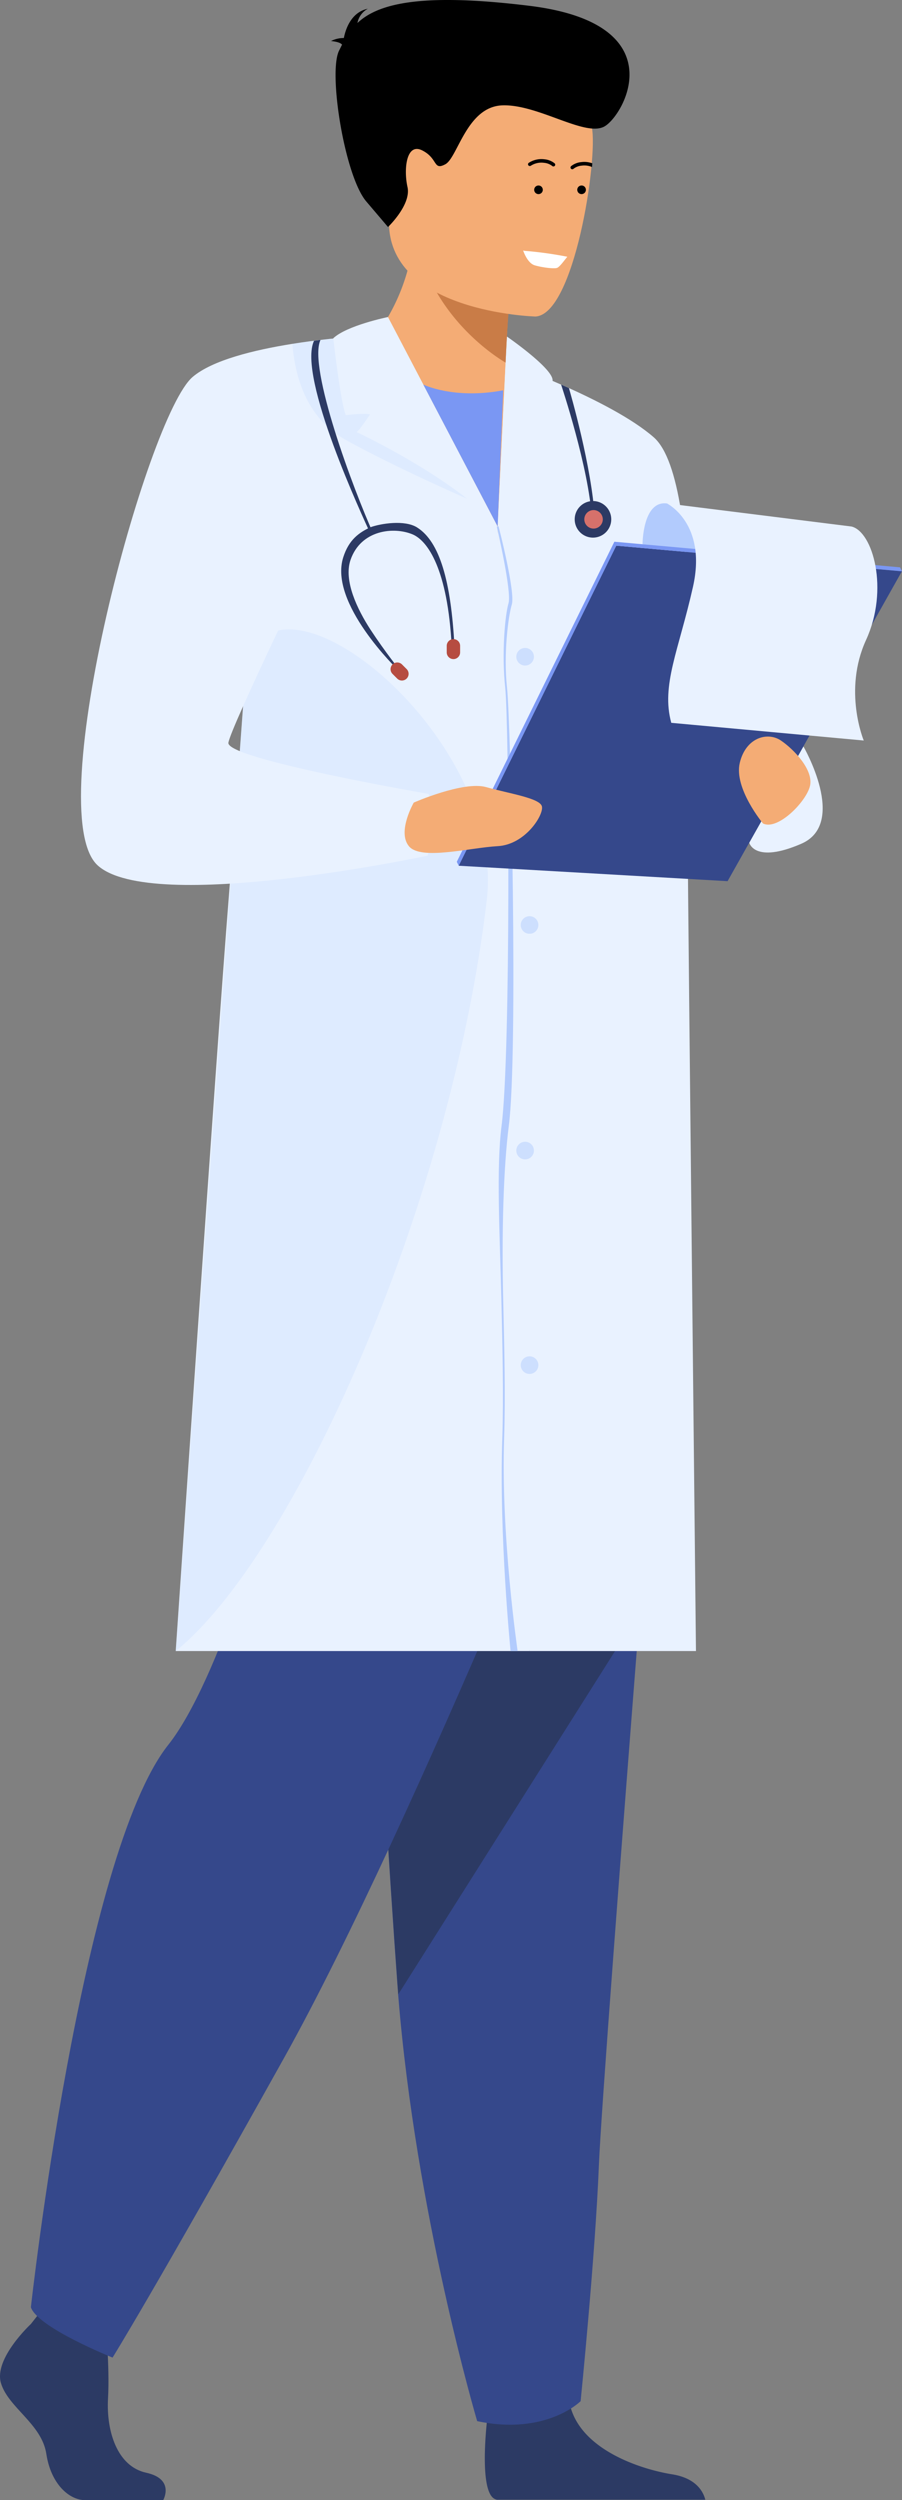 <svg xmlns="http://www.w3.org/2000/svg" xmlns:xlink="http://www.w3.org/1999/xlink" viewBox="0 0 345.45 956.82"><rect x="0" y="0" width="345.45" height="956.82" fill="#808080" stroke="none"/><defs><style>.cls-1{fill:none;}.cls-2{fill:#2c3a64;}.cls-3{fill:#35488b;}.cls-4{fill:#f4ac75;}.cls-5{fill:#e9f2ff;}.cls-6{opacity:0.2;}.cls-7{clip-path:url(#clip-path);}.cls-8{fill:#b2cbfd;}.cls-9{fill:#c97c47;}.cls-10{fill:#b64c41;}.cls-11{fill:#d6716b;}.cls-12{clip-path:url(#clip-path-2);}.cls-13{opacity:0.5;}.cls-14{clip-path:url(#clip-path-3);}.cls-15{clip-path:url(#clip-path-4);}.cls-16{clip-path:url(#clip-path-5);}.cls-17{clip-path:url(#clip-path-6);}.cls-18{fill:#7a97f3;}.cls-19{fill:#fff;}.cls-20{clip-path:url(#clip-path-7);}</style><clipPath id="clip-path"><rect class="cls-1" x="67.3" y="240.88" width="119.56" height="390.99"/></clipPath><clipPath id="clip-path-2"><rect class="cls-1" x="111.98" y="128.99" width="66.84" height="61.85"/></clipPath><clipPath id="clip-path-3"><rect class="cls-1" x="197.74" y="247.97" width="6.75" height="6.75"/></clipPath><clipPath id="clip-path-4"><rect class="cls-1" x="197.74" y="436.96" width="6.75" height="6.74"/></clipPath><clipPath id="clip-path-5"><rect class="cls-1" x="199.44" y="350.59" width="6.75" height="6.74"/></clipPath><clipPath id="clip-path-6"><rect class="cls-1" x="199.44" y="519.07" width="6.75" height="6.75"/></clipPath><clipPath id="clip-path-7"><path class="cls-1" d="M226.72,52.41c2.1,10.62-5.9,63.28-19.1,63.72,0,0-50.58-1.42-49.21-32.9s-4.24-52.87,28.11-53.3h1.62c30.93,0,36.51,12.05,38.58,22.49"/></clipPath></defs><title>DoctorForCounter</title><g id="Layer_2" data-name="Layer 2"><g id="Layer_1-2" data-name="Layer 1"><path class="cls-2" d="M11.83,889.4S-2.42,902.61.36,912,16,927.63,17.74,939.1s8.69,17.72,14.94,17.72H62.5s4.6-8.07-6.52-10.5S40.67,930.41,41.37,917.9s-1-29.19-1-29.19l-23.63-5.56Z"/><path class="cls-2" d="M189.41,956.34a4.69,4.69,0,0,0,.94.32h79.77c-.7-2.82-3.25-8.19-12.59-9.71-12.46-2-34-9.26-38.86-25.19-.15-.51-.29-1-.41-1.57-3.83-17-31.62,5.22-31.62,5.22s-.08.68-.21,1.83c-.64,6.24-2.29,26.46,3,29.1"/><path class="cls-3" d="M254.22,500.88s-4.22,52.68-9.19,116c-6.74,86-14.86,191.68-15.66,211.7-1.39,34.76-7,90.36-7,90.36s-13.2,13.21-39.62,7.64c0,0-23.54-79.37-30.27-163.35-.1-1.38-.21-2.76-.31-4.15-6.26-85.49-16-265.51-16-265.51Z"/><path class="cls-2" d="M254.22,500.88s-4.22,52.68-9.19,116L152.54,763.24c-.1-1.38-.21-2.76-.31-4.15-6.26-85.49-16-265.51-16-265.51Z"/><path class="cls-3" d="M234.94,507.13S158.83,697.92,108.79,787.58,43.11,902.26,43.11,902.26,14.43,890.79,11.83,883c0,0,19.14-173.09,52.65-215.29,18.94-23.84,41.18-95.39,42.22-120.42s6.78-74.54,6.78-74.54Z"/><path class="cls-4" d="M211.62,153.88c-28.35,8.95-77.42-15.2-77.42-15.2s22.12-16.6,24.6-51c0-.47.07-.95.09-1.43.15-2.55.18-5.21.09-8l7.76,6.25,29.05,23.42s-1.49,11.55-2.09,30.79a60.65,60.65,0,0,1,11.09,7.8,44.48,44.48,0,0,1,6.83,7.36"/><path class="cls-4" d="M102.72,135s75-11.82,124.33,20.87c0,0,33.55,219.31,4.34,240.06s-128.67,0-128.67,0Z"/><path class="cls-5" d="M202.74,631.86H67.3S83,400.75,87.53,344.49c3.65-45.63,11.37-155,14.16-194.76l1-14.73,32.33-5.51,55.54,72s8.78,192,8.46,222.21,3.51,148.14,3.69,168,0,40.23,0,40.23"/><path class="cls-5" d="M190.59,201.47l12.14,430.39h63.81s-3-283.07-3.17-309.08,6.93-138-13-155.43c-16.65-14.53-56.7-28.65-56.7-28.65Z"/><path class="cls-5" d="M194.11,128.78s18.19,12.53,17.51,17a84.32,84.32,0,0,1-3.18,11.62l-11.13-2.26,9.39,6.61s-10.65,31.05-16.1,39.7Z"/><g class="cls-6"><g class="cls-7"><path class="cls-8" d="M94.06,257c8-49,100,23.39,92.35,87.59C172.26,463.36,112,595.8,67.3,631.86Z"/></g></g><path class="cls-9" d="M158.79,87.63a3.44,3.44,0,0,0-.41-1.31l.5-.11,7.85-1.7,29.05,23.43s-1.26,10.91-2.15,30.84c-.08-.1-29.94-16.63-34.84-51.14"/><path class="cls-4" d="M204.94,121.13S147.48,119.52,149,83.75,144.21,23.69,181,23.21s43.28,13.47,45.67,25.54-6.71,71.88-21.7,72.39"/><path class="cls-2" d="M226.69,198.75c-1.07-19.5-11.71-51.27-11.8-51.57l3,1.35c.38,1.27,8.84,30.27,9.93,50.18Z"/><path class="cls-2" d="M153,257c-1.07-1.11-27.1-26.15-21.55-43.69,2.16-6.84,6.15-9.52,10.38-11.52,3.94-1.44,13.14-2.93,17.9.06,8.68,5.46,13,20.54,14.33,45.63l-1.06.05c-1.53-29.75-9.2-40.53-14.93-43-7.21-3.05-19.84-1.79-23.82,9.74-2.74,7.94,2.64,19,7.62,26.66,5.54,8.47,11.57,16,11.64,16Z"/><path class="cls-10" d="M155.74,259.69h0a2.57,2.57,0,0,1-3.63,0l-1.78-1.78a2.56,2.56,0,1,1,3.63-3.63l1.78,1.78a2.57,2.57,0,0,1,0,3.63"/><path class="cls-10" d="M173.65,252.24h0a2.57,2.57,0,0,1-2.56-2.56v-2.52a2.56,2.56,0,0,1,5.13,0v2.52a2.57,2.57,0,0,1-2.56,2.56"/><path class="cls-2" d="M220.1,198.75a7,7,0,1,1,7,7,7,7,0,0,1-7-7"/><path class="cls-11" d="M223.78,198.75a3.54,3.54,0,1,1,3.54,3.54,3.54,3.54,0,0,1-3.54-3.54"/><path class="cls-8" d="M195.53,631.86c0-.43-4.43-43.78-3.16-81.46.53-15.92.08-34.64-.35-52.74-.62-25.82-2-50.68.08-66.9,3.57-27.74,2.86-153.86,1.39-167.52-1.43-13.32-.06-27.94,1.26-32.35s-4.42-29.08-4.49-29.33l.67-.17c.27,1,6.49,25.25,5.09,29.93-1.31,4.36-3.26,18.63-1.84,31.86,1.47,13.68,4.27,139.77.7,167.54-2.08,16.16-2.78,41.15-2.16,66.94.44,18.11.89,36.84.35,52.78-1.26,37.63,5.13,81,5.17,81.44Z"/><path class="cls-5" d="M307.69,285.66s17.14,29.5-.83,37.26-19.91-.42-19.91-.42Z"/><path class="cls-5" d="M164.1,303.83s2.72,5.56,2.42,10.55c-.32,5.22-2.77,13.1-2.77,13.1S58,350,37.39,331.17C15.32,311,56.28,159.1,73.8,144.24c7.55-6.41,23.48-10.31,38.18-12.65,8.1-1.29,15.83-2.11,21.58-2.6,5.93-.52,9.76-.68,9.76-.68l-2.39,8.82-9.28,34.29-10.82,40S88.51,278,87.47,284.23s76.63,19.6,76.63,19.6"/><g class="cls-6"><g class="cls-12"><path class="cls-8" d="M178.82,190.83s-27-11.75-46.37-22.45c-12.66-7-19.14-20.07-20.47-36.79,8.1-1.29,15.83-2.11,21.58-2.6.93.3,1.49.5,1.49.5l5.89,7.64Z"/></g></g><path class="cls-5" d="M190.59,201.47l-42-80.14s-15.67,3.18-20.94,8.11c0,0,2.68,24.1,4.76,29.43,0,0,8.11-.93,9.27-.23,0,0-3.94,6-5.1,6.72,0,0,36.53,17,54,36.1"/><path class="cls-2" d="M142,204.55c-2.87-6.34-28.18-60.39-21.73-74.14l2.47-.31c-4.88,10.42,12.66,57.4,20.28,74.23Z"/><g class="cls-13"><g class="cls-14"><path class="cls-8" d="M197.74,251.34a3.37,3.37,0,1,1,3.37,3.37,3.37,3.37,0,0,1-3.37-3.37"/></g></g><g class="cls-13"><g class="cls-15"><path class="cls-8" d="M197.74,440.33a3.37,3.37,0,1,1,3.37,3.37,3.37,3.37,0,0,1-3.37-3.37"/></g></g><g class="cls-13"><g class="cls-16"><path class="cls-8" d="M199.44,354a3.37,3.37,0,1,1,3.37,3.37,3.37,3.37,0,0,1-3.37-3.37"/></g></g><g class="cls-13"><g class="cls-17"><path class="cls-8" d="M199.44,522.44a3.37,3.37,0,1,1,3.37,3.37,3.37,3.37,0,0,1-3.37-3.37"/></g></g><path class="cls-18" d="M162.12,147.18s11.69,5.75,30.59,2.19l-2.12,52.1Z"/><polygon class="cls-3" points="236 208.82 345.42 218.62 278.65 337.23 175.66 331.32 236 208.82"/><path class="cls-8" d="M246.08,208.27s0-16.76,9.31-15.6,12.06,18,12.06,18Z"/><polygon class="cls-18" points="344.71 217.12 235.29 207.32 174.94 329.82 175.68 331.34 236.03 208.84 345.45 218.65 344.71 217.12"/><path class="cls-5" d="M255.4,192.66s15.46,7.59,10,31.92-12.27,37.67-8.31,52.05l73.71,6.77s-8-19.13.89-38.49,2.58-41.48-5.59-43.41Z"/><path class="cls-4" d="M292.21,315.15s-11.21-13.46-8.89-23.2,10.67-12,15.77-8.54,12.52,11.33,11.13,17.35-12.36,17.19-18,14.39"/><path class="cls-4" d="M158.5,307.14s19-8.35,27.68-5.91,20.42,4.17,21.34,7.3-6.25,14.72-16.93,15.3-29.45,5.56-34,0,1.88-16.69,1.88-16.69"/><path class="cls-19" d="M200.36,95.87s1.54,4.8,4.41,5.66,7.48,1.4,8.57,1,3.12-3.37,3.95-4.27A145.85,145.85,0,0,0,201,96Z"/><path d="M203.28,63.44a7.47,7.47,0,0,1,5.07-1.13,5.91,5.91,0,0,1,3.14,1.21.68.68,0,1,0,.93-1,7.19,7.19,0,0,0-3.9-1.56,8.83,8.83,0,0,0-6,1.35.68.68,0,0,0-.18.94.69.69,0,0,0,.48.29.67.67,0,0,0,.46-.11"/><path d="M207.88,72.78A1.65,1.65,0,1,1,206.43,71a1.65,1.65,0,0,1,1.44,1.83"/><path d="M221.09,72.78A1.65,1.65,0,1,0,222.53,71a1.65,1.65,0,0,0-1.44,1.83"/><g class="cls-20"><path d="M227.85,64.52a7.47,7.47,0,0,0-5.07-1.13,5.91,5.91,0,0,0-3.14,1.21.68.68,0,1,1-.93-1,7.19,7.19,0,0,1,3.9-1.56,8.83,8.83,0,0,1,6,1.35.68.68,0,1,1-.77,1.12"/></g><path d="M131,17.09c-.48-.6-1.63-1.12-4.23-1.38a10.57,10.57,0,0,1,4.92-1.16c.7-3.6,2.91-9.92,9.2-11.21a7.82,7.82,0,0,0-4,5.47c7.54-7.1,23.23-11.82,65.9-6.58C259,9.14,238.88,44.46,231.39,48.45s-25.37-8.62-39-8.13-17.1,20-21.83,22.54-2.71-2.19-8.84-5.29-7.17,7.23-5.66,14-7.46,15.31-7.46,15.31l-8.27-9.72C132,67.49,125.59,27.56,129.9,19.3L131,17.09"/></g></g></svg>